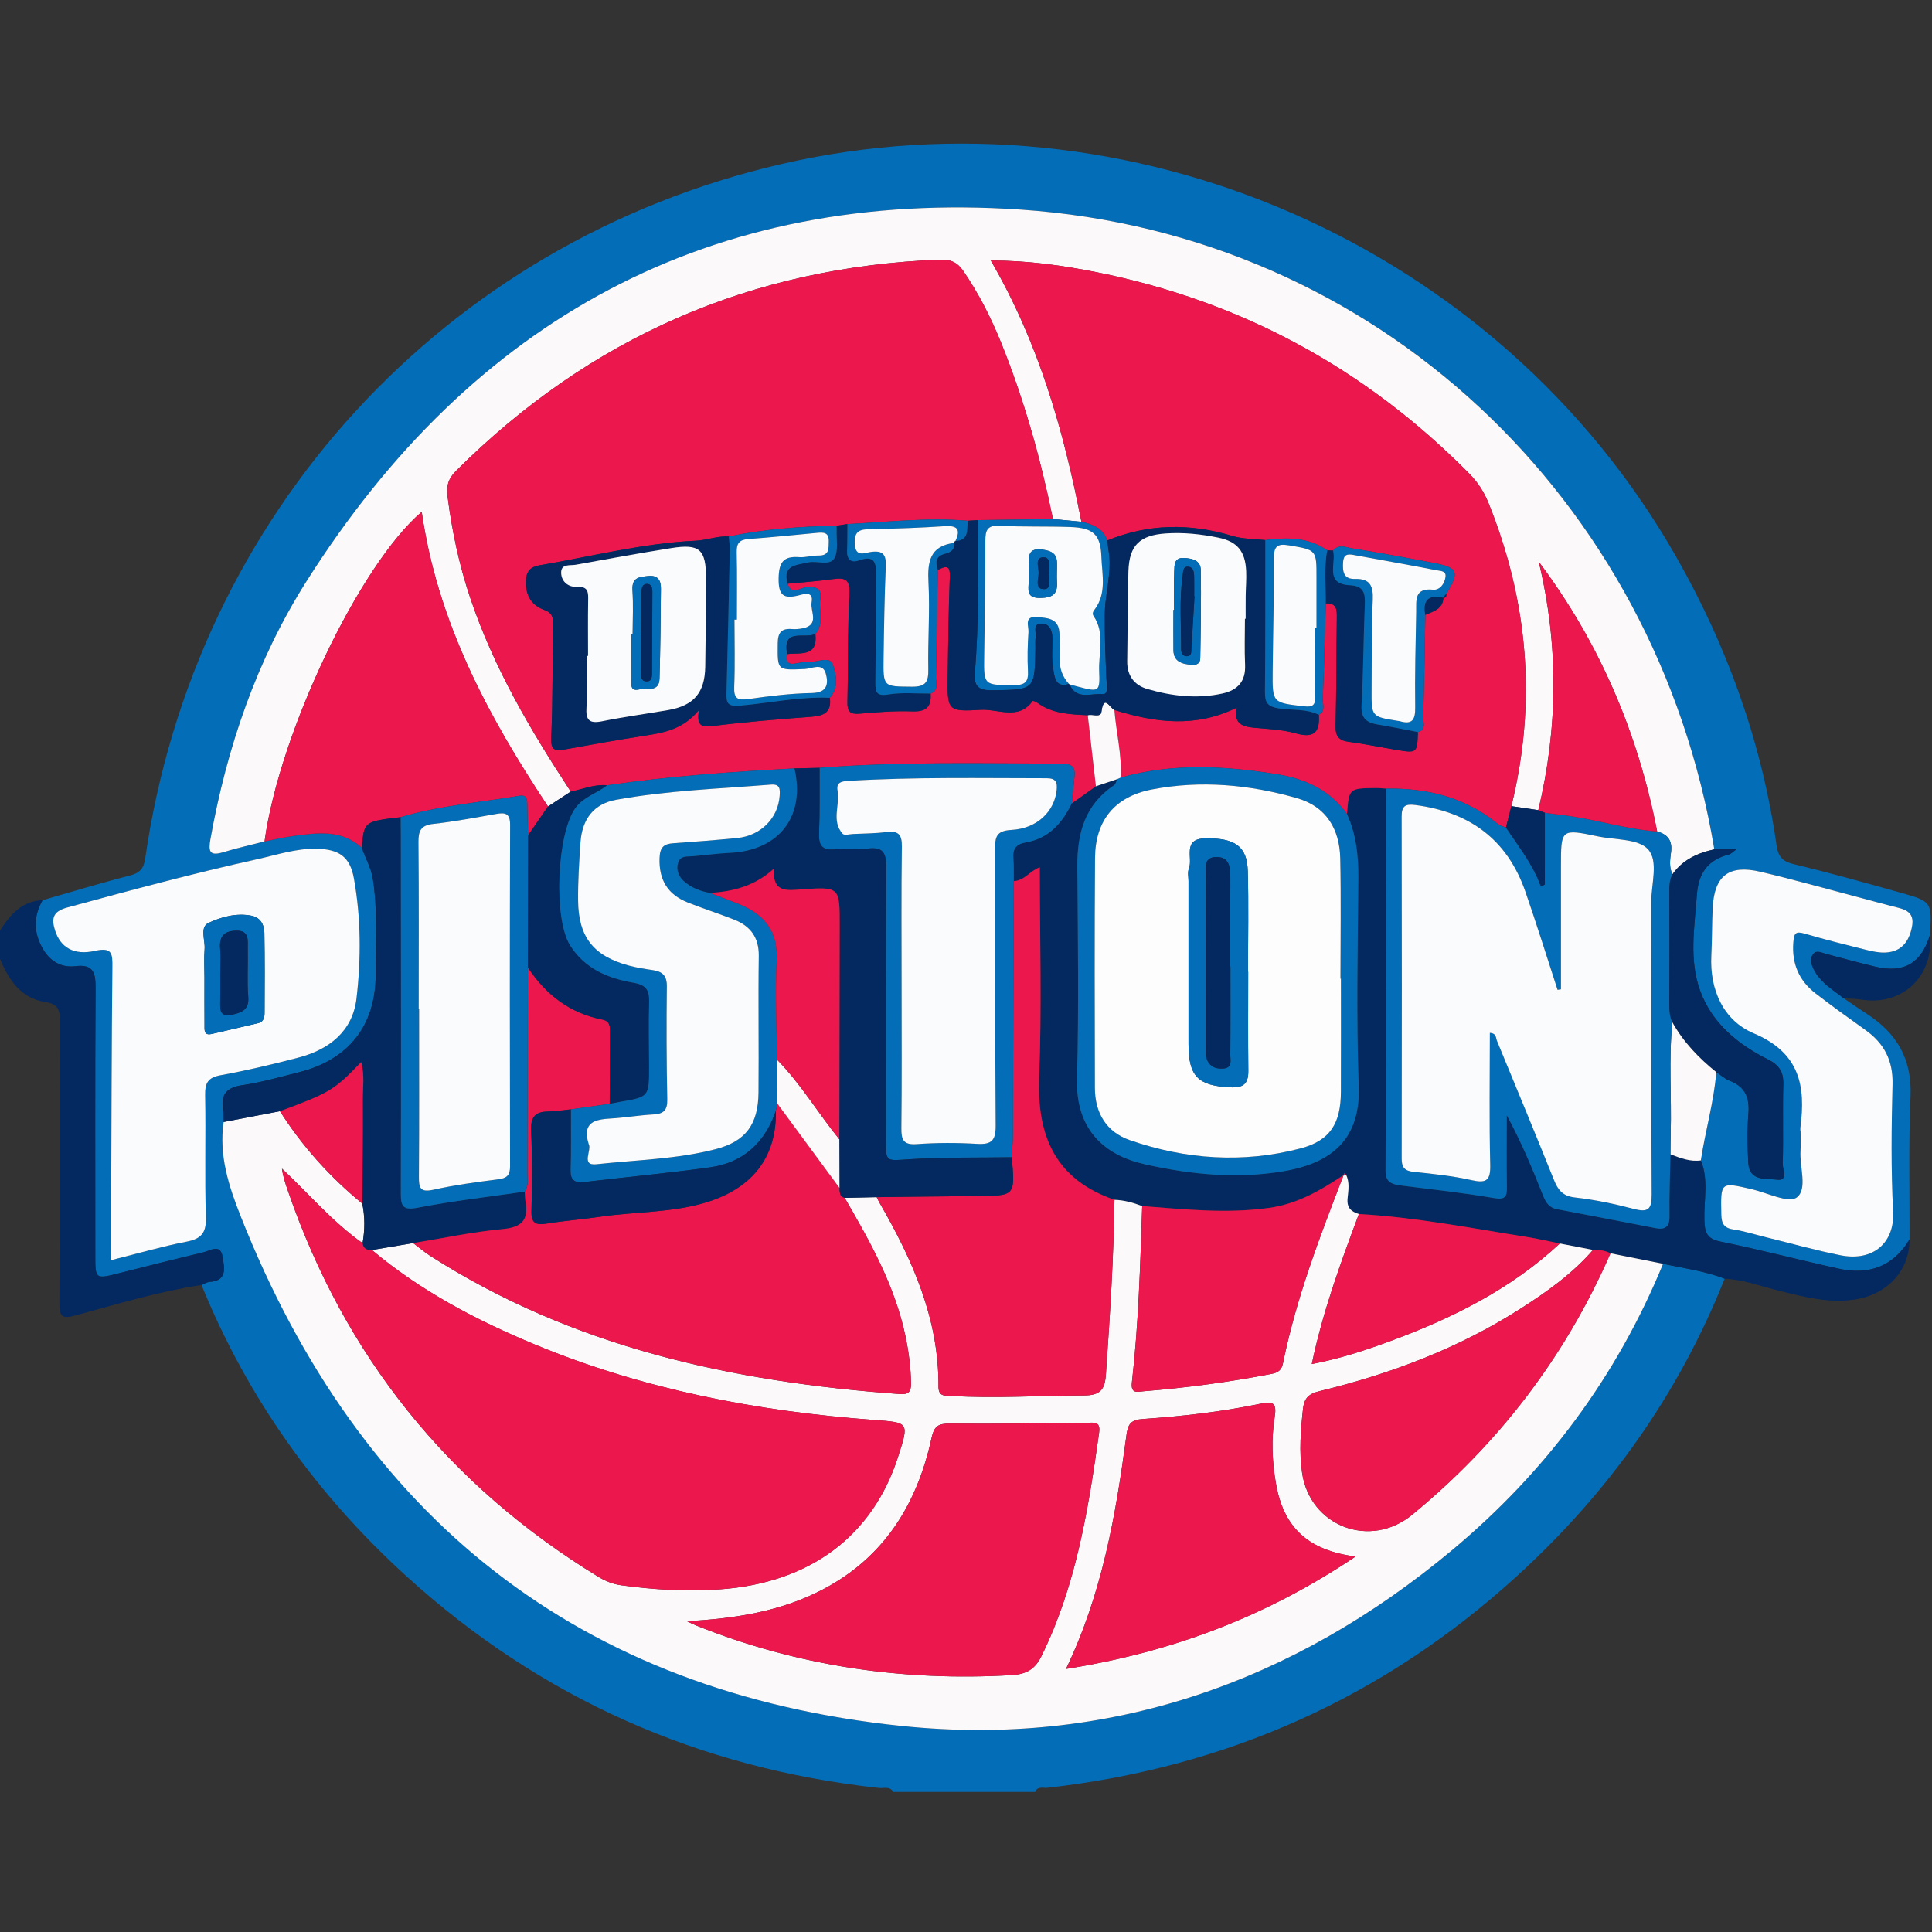 <?xml version="1.0" encoding="UTF-8" standalone="no"?>
<svg width="800px" height="800px" viewBox="0 0 800 800" version="1.1" xmlns="http://www.w3.org/2000/svg" xmlns:xlink="http://www.w3.org/1999/xlink" xmlns:sketch="http://www.bohemiancoding.com/sketch/ns">
    <rect x="0" y="0" width="800" height="800" fill="#333333" stroke="none"/>
    <!-- Generator: Sketch 3.4.4 (17249) - http://www.bohemiancoding.com/sketch -->
    <title>pistons</title>
    <desc>Created with Sketch.</desc>
    <defs></defs>
    <g id="Page-1" stroke="none" stroke-width="1" fill="none" fill-rule="evenodd" sketch:type="MSPage">
        <g id="pistons" sketch:type="MSArtboardGroup">
            <g id="Page-1" sketch:type="MSLayerGroup" transform="translate(0, 58)">
                <path d="M745.487,410.376 L745.581,410.376 C745.581,413.065 745.737,415.766 745.551,418.443 C745.081,425.154 748.583,434.325 744.027,437.814 C740.654,440.399 731.783,435.9 725.391,434.429 C712.328,431.423 712.494,431.385 712.758,444.867 C712.834,448.762 713.928,450.54 717.904,451.134 C722.474,451.817 726.93,453.254 731.437,454.359 C741.634,456.859 751.76,459.717 762.047,461.767 C775.858,464.519 784.56,456.398 783.906,443.779 C782.996,426.217 783.208,408.568 783.661,390.975 C783.914,381.14 780.204,374.052 772.472,368.524 C765.517,363.553 758.555,358.578 751.793,353.35 C744.925,348.04 741.884,341.015 742.587,332.168 C742.87,328.6 743.397,327.467 747.183,328.578 C755.614,331.054 764.152,333.178 772.682,335.302 C775.264,335.946 777.979,336.532 780.607,336.432 C787.28,336.178 790.484,331.983 791.707,325.81 C793.049,319.031 788.081,318.418 783.55,317.263 C778.814,316.056 774.11,314.731 769.383,313.489 C755.924,309.953 742.522,306.164 728.978,302.981 C715.896,299.904 709.884,304.604 709.189,317.856 C708.844,324.445 708.966,331.057 708.624,337.646 C707.876,352.054 713.768,364.641 726.163,369.875 C745.222,377.924 747.77,391.606 745.495,408.91 C745.432,409.391 745.487,409.887 745.487,410.376 M46.023,463.8 C57.301,460.98 67.156,458.098 77.192,456.162 C83.327,454.98 85.445,452.57 85.247,446.113 C84.726,429.257 85.267,412.369 84.95,395.501 C84.856,390.465 86.064,388.19 91.356,387.229 C102.154,385.266 112.868,382.724 123.493,379.948 C136.297,376.603 146.032,369.056 147.625,355.404 C149.551,338.91 149.506,322.183 146.546,305.718 C144.935,296.762 140.4,293.628 131.049,293.45 C122.612,293.292 114.679,295.973 106.596,297.76 C80.111,303.61 53.937,310.668 27.773,317.8 C21.703,319.454 21.247,322.538 22.839,327.421 C25.065,334.244 30.489,337.721 39.328,335.735 C46.537,334.116 46.587,336.988 46.531,342.516 C46.198,375.745 46.155,408.977 46.028,442.207 C46.001,449.233 46.023,456.26 46.023,463.8 M763.5,355.395 C766.662,357.532 769.785,359.728 772.991,361.794 C785.429,369.813 791.788,380.56 791.111,395.987 C790.246,415.69 790.77,435.454 790.695,455.193 C783.921,466.555 773.76,470.056 761.307,467.314 C744.943,463.71 728.718,459.451 712.307,456.093 C706.552,454.915 705.882,452.044 705.738,447.074 C705.502,438.884 707.584,430.509 704.284,422.497 C706.124,410.266 709.675,398.336 710.684,385.961 C712.508,387.158 714.192,388.72 716.181,389.486 C722.656,391.979 724.526,396.54 723.97,403.223 C723.404,410.008 723.52,416.899 723.953,423.704 C724.435,431.281 731.453,429.907 735.798,430.478 C740.668,431.119 738.114,426.133 738.183,423.927 C738.528,412.959 738.119,401.968 738.434,390.998 C738.582,385.892 736.721,383.006 732.175,380.731 C719.663,374.47 708.994,365.785 704.046,352.348 C699.305,339.468 701.683,325.949 702.632,312.593 C703.275,303.553 707.199,298.012 715.962,295.818 C716.745,295.623 717.385,294.853 719.005,293.701 L709.863,293.701 C685.608,148.128 569.815,38.831 422.87,28.807 C294.422,20.045 195.538,74.214 126.841,182.804 C106.255,215.345 93.989,251.414 87.161,289.329 C86.217,294.569 86.726,296.638 92.544,294.856 C98.136,293.143 103.868,291.884 109.54,290.425 C113.553,289.65 117.542,288.68 121.587,288.138 C131.475,286.816 141.44,285.392 149.796,293.038 C151.303,297.356 153.649,301.23 154.395,306.001 C156.445,319.125 155.512,332.265 155.556,345.392 C155.626,366.609 144.351,380.85 123.751,386.005 C115.974,387.951 108.218,390.198 100.312,391.352 C93.813,392.3 91.352,395.171 92.362,401.48 C92.63,403.153 92.529,404.885 92.598,406.589 C90.555,420.442 94.748,433.206 99.71,445.749 C149.066,570.507 240.017,642.974 373.615,656.711 C458.839,665.474 535.347,638.91 601.275,583.883 C639.981,551.575 669.429,512.134 688.643,465.31 C697.189,467.169 705.916,468.278 714.136,471.485 C695.106,519.326 665.96,560.163 628.014,594.721 C572.805,644.998 507.854,673.907 433.696,682.287 C431.952,682.483 429.637,681.468 428.624,684 L369.909,684 C368.479,681.519 365.984,682.58 363.975,682.36 C289.283,674.206 223.873,645.208 168.273,594.655 C131.076,560.833 102.449,520.798 83.441,474.088 C84.574,473.64 85.689,472.867 86.845,472.796 C94.459,472.328 92.789,466.515 92.166,462.428 C91.312,456.804 87.048,459.901 84.175,460.584 C72.554,463.346 60.968,466.264 49.388,469.193 C39.456,471.706 39.463,471.747 39.463,461.766 C39.462,424.846 39.344,387.924 39.576,351.006 C39.616,344.728 38.563,341.167 31.24,342.074 C25.709,342.76 21.104,340.295 18.164,335.572 C13.966,328.83 13.575,321.805 17.633,314.76 C29.587,311.337 41.483,307.682 53.53,304.619 C57.705,303.556 59.494,301.889 60.121,297.532 C80.61,155.027 183.895,42.271 323.356,9.982 C467.666,-23.428 620.535,43.616 693.973,172.375 C715.266,209.709 729.531,249.42 735.628,291.994 C736.251,296.352 737.806,298.645 742.522,299.778 C757.47,303.367 772.291,307.505 787.092,311.673 C799.992,315.306 799.951,315.451 799.162,329.131 C795.554,340.859 788.344,345.111 776.545,342.284 C769.696,340.643 762.897,338.788 756.089,336.981 C754.235,336.489 752.121,335.239 750.718,337.153 C749.344,339.03 749.985,341.345 751.014,343.384 C753.772,348.845 758.908,351.838 763.5,355.395" id="Fill-1" fill="#046DB7" sketch:type="MSShapeGroup"></path>
                <path d="M83.441,474.088 C65.788,476.754 48.737,481.963 31.568,486.61 C26.23,488.055 24.539,487.824 24.587,481.539 C24.881,442.667 24.637,403.79 24.854,364.917 C24.884,359.919 23.88,357.695 18.52,356.856 C8.526,355.288 3.62,347.67 0,339.064 L0,327.322 C4.232,320.825 8.976,315.048 17.632,314.76 C13.575,321.806 13.966,328.831 18.164,335.572 C21.105,340.296 25.709,342.76 31.24,342.075 C38.563,341.168 39.615,344.729 39.576,351.006 C39.345,387.925 39.461,424.846 39.463,461.766 C39.463,471.746 39.455,471.705 49.387,469.193 C60.969,466.265 72.553,463.345 84.176,460.583 C87.047,459.9 91.312,456.805 92.167,462.428 C92.788,466.516 94.459,472.327 86.846,472.795 C85.688,472.867 84.574,473.641 83.441,474.088" id="Fill-3" fill="#042860" sketch:type="MSShapeGroup"></path>
                <path d="M714.135,471.485 C705.917,468.278 697.19,467.169 688.643,465.31 C681.382,463.861 674.124,462.414 666.864,460.966 C664.602,459.77 662.153,459.526 659.653,459.554 C655.066,458.672 650.479,457.79 645.892,456.908 C641.349,455.998 636.832,454.926 632.26,454.204 C609.137,450.552 586.134,446.017 562.692,444.7 C559.537,443.708 557.62,442.173 558.003,438.24 C558.316,435.029 558.921,431.597 557.384,428.416 C557.143,428.184 556.902,427.952 556.662,427.719 C556.531,428.021 556.402,428.324 556.273,428.626 L556.374,428.556 C546.889,434.857 537.302,440.499 525.557,442.151 C507.913,444.631 490.47,442.746 472.957,441.408 C469.249,440.016 465.472,438.933 461.476,438.823 C437.214,430.437 429.338,412.716 430.3,388.12 C431.427,359.24 430.564,330.281 430.564,301.123 C426.602,302.478 424.211,306.661 419.781,306.848 C419.741,303.693 419.894,300.523 419.614,297.391 C419.266,293.504 420.898,291.505 424.653,290.871 C434.207,289.255 439.807,282.918 443.775,274.678 C447.112,272.31 450.447,269.943 453.782,267.575 C456.735,266.589 459.687,265.602 462.639,264.616 C462.216,265.473 462.024,266.678 461.335,267.135 C449.2,275.191 446.008,287.089 446.103,300.796 C446.306,330.127 446.756,359.478 445.965,388.788 C445.402,409.665 457.177,420.33 474.055,424.114 C492.927,428.346 512.078,430.255 531.361,427.014 C549.065,424.039 563.443,415.639 562.613,391.985 C561.601,363.176 562.232,334.305 562.454,305.462 C562.524,296.3 561.585,287.49 557.761,279.103 C558.593,268.422 558.593,268.412 569.732,268.313 C571.176,268.3 572.622,268.469 574.068,268.552 C573.971,321.323 573.909,374.093 573.717,426.862 C573.7,431.635 576.481,432.438 580.174,432.905 C592.964,434.522 605.799,435.892 618.494,438.076 C623.17,438.882 624.038,437.684 623.975,433.552 C623.825,423.649 623.926,413.743 623.926,403.836 C629.824,414.644 634.461,425.765 638.912,436.962 C640.06,439.846 641.366,442.077 644.722,442.707 C658.35,445.267 671.954,447.948 685.572,450.56 C689.528,451.317 691.371,450.006 691.308,445.595 C691.184,437.057 691.539,428.512 691.696,419.97 C695.753,421.497 699.791,423.128 704.282,422.498 C707.583,430.508 705.503,438.883 705.739,447.074 C705.882,452.044 706.552,454.915 712.306,456.093 C728.718,459.45 744.942,463.71 761.306,467.313 C773.76,470.057 783.92,466.556 790.696,455.192 C790.762,468.119 781.482,478.153 767.832,480.136 C757.151,481.687 747.037,479.028 736.836,476.521 C729.313,474.673 721.992,471.846 714.135,471.485" id="Fill-5" fill="#042860" sketch:type="MSShapeGroup"></path>
                <path d="M763.5,355.395 C758.909,351.838 753.771,348.845 751.015,343.385 C749.986,341.345 749.343,339.03 750.718,337.153 C752.12,335.239 754.235,336.489 756.089,336.981 C762.897,338.789 769.695,340.644 776.544,342.285 C788.345,345.111 795.555,340.859 799.161,329.131 C800.76,346.338 787.584,358.69 770.7,355.889 C768.339,355.497 765.902,355.549 763.5,355.395" id="Fill-7" fill="#042860" sketch:type="MSShapeGroup"></path>
                <path d="M441.414,633.065 C485.096,626.159 524.257,611.44 561.307,586.527 C541.375,583.929 531.518,574.344 528.359,556.384 C526.737,547.165 526.37,537.892 527.826,528.694 C528.723,523.019 527.265,522.146 521.855,523.273 C505.838,526.612 489.565,528.459 473.259,529.58 C468.202,529.928 467.049,531.672 466.417,536.411 C462.047,569.098 456.519,601.538 441.414,633.065 M284.454,613.307 C285.708,613.894 286.936,614.544 288.219,615.058 C330.191,631.875 373.765,638.266 418.841,635.634 C425.031,635.273 428.554,633.228 431.265,627.715 C445.626,598.51 450.669,566.973 455.115,535.24 C455.824,530.179 452.664,531.161 449.768,531.188 C430.96,531.352 412.149,531.653 393.342,531.48 C388.588,531.436 386.809,532.495 385.727,537.473 C379.795,564.758 366.163,586.825 340.724,600.16 C323.208,609.343 304.241,612.224 284.454,613.307 M461.476,438.824 C465.473,438.933 469.248,440.016 472.956,441.407 C472.152,465.801 471.457,490.206 468.689,514.476 C468.131,519.361 471.183,518.28 473.623,518.083 C491.39,516.643 509.031,514.287 526.54,510.896 C529.366,510.349 530.699,509.261 531.28,506.401 C536.737,479.522 546.514,454.023 556.373,428.555 L556.272,428.626 L556.855,428.665 L557.385,428.416 C558.922,431.597 558.317,435.028 558.003,438.24 C557.62,442.172 559.537,443.707 562.693,444.7 C555.151,464.842 547.744,485.025 543.189,506.823 C554.922,504.583 565.291,501.144 575.519,497.382 C601.266,487.915 625.568,475.845 645.891,456.909 C650.478,457.79 655.066,458.672 659.651,459.554 C651.077,469.454 640.506,476.934 629.595,483.914 C604.004,500.284 575.97,510.866 546.588,517.998 C542.155,519.074 540.065,520.654 539.543,525.428 C538.578,534.224 537.9,543.018 539.151,551.752 C542.329,573.939 567.243,583.616 584.782,569.205 C620.707,539.688 648.219,503.656 666.863,460.966 C674.123,462.413 681.383,463.862 688.644,465.309 C669.429,512.134 639.982,551.575 601.275,583.883 C535.347,638.91 458.839,665.475 373.615,656.712 C240.017,642.975 149.066,570.507 99.71,445.748 C94.748,433.207 90.555,420.443 92.597,406.589 C100.37,405.103 108.146,403.613 115.92,402.124 C125.204,416.723 136.635,429.409 150.009,440.362 C151.155,445.823 151.102,451.292 150.133,456.768 C137.693,447.98 127.874,436.318 116.759,425.901 C117.176,429.183 118.169,432.022 119.146,434.867 C142.775,503.65 185.662,556.958 247.708,594.886 C250.675,596.699 253.774,597.941 257.215,598.415 C270.816,600.294 284.469,601.085 298.177,600.106 C335.362,597.45 361.354,578.047 371.893,545.176 C376.486,530.848 376.472,531.057 361.761,529.966 C313.495,526.388 266.384,517.348 221.493,498.737 C197.306,488.708 174.213,476.589 154.001,459.605 C159.692,458.647 165.385,457.688 171.077,456.73 C173.397,458.481 175.612,460.395 178.051,461.96 C237.289,499.945 303.502,514.239 372.473,519.238 C376.096,519.501 377.272,518.462 377.234,514.936 C377.162,508.312 376.3,501.806 374.947,495.351 C370.572,474.471 360.332,456.162 349.755,438.002 C354.172,437.905 358.588,437.81 363.005,437.713 C363.452,438.582 363.861,439.473 364.348,440.318 C377.922,463.824 388.783,488.216 388.601,516.094 C388.573,520.364 391.192,519.857 393.878,520.022 C412.199,521.137 430.5,519.846 448.808,519.828 C455.447,519.822 457.479,517.544 457.918,511.263 C459.604,487.138 461.157,463.014 461.476,438.824" id="Fill-9" fill="#FCF9FA" sketch:type="MSShapeGroup"></path>
                <path d="M109.54,290.425 C103.869,291.884 98.137,293.143 92.543,294.856 C86.727,296.639 86.218,294.568 87.16,289.328 C93.989,251.413 106.256,215.345 126.842,182.805 C195.537,74.215 294.422,20.045 422.871,28.807 C569.815,38.83 685.609,148.128 709.861,293.702 C702.927,295.208 696.767,298.016 692.528,304.033 C691.066,301.094 691.539,297.88 691.926,294.946 C692.571,290.068 690.608,287.527 686.196,286.306 C678.206,245.356 662.244,207.968 637.167,174.614 C645.449,209.098 645.173,243.261 636.982,277.468 C633.262,276.917 629.544,276.365 625.826,275.813 C636.375,232.904 632.845,191.076 616.32,150.2 C614.451,145.58 611.878,141.652 608.375,138.107 C565.456,94.664 514.118,66.747 454.25,54.753 C440.069,51.913 425.701,49.877 410.262,49.867 C430.196,84.137 440.499,120.577 447.78,158.047 C443.857,157.676 439.935,157.303 436.014,156.932 C430.919,132.027 424.102,107.618 414.585,84.023 C410.381,73.601 405.296,63.619 398.937,54.276 C396.424,50.584 393.56,49.346 389.203,49.514 C310.993,52.54 244.273,81.743 188.844,136.971 C185.732,140.072 184.751,143.089 185.296,147.341 C187.126,161.671 190.068,175.718 194.664,189.428 C204.374,218.388 219.687,244.428 236.333,269.783 C233.196,271.836 230.061,273.891 226.924,275.945 C202.086,238.577 181.159,199.509 174.627,153.942 C148.738,175.99 115.633,245.773 109.54,290.425" id="Fill-11" fill="#FCF9FA" sketch:type="MSShapeGroup"></path>
                <path d="M84.667,346.708 C84.667,353.306 84.633,359.905 84.688,366.503 C84.704,368.36 84.341,370.86 87.538,370.156 C93.972,368.741 100.365,367.131 106.793,365.685 C109.375,365.106 109.542,363.073 109.552,361.165 C109.612,350.172 109.662,339.178 109.47,328.189 C109.41,324.816 107.769,321.886 104.122,321.176 C97.899,319.963 91.717,321.651 86.376,324.138 C82.6,325.895 85.016,331.254 84.723,334.983 C84.416,338.87 84.654,342.798 84.667,346.708 M46.023,463.8 C46.023,456.261 46.001,449.233 46.028,442.207 C46.155,408.977 46.198,375.746 46.531,342.516 C46.587,336.988 46.536,334.116 39.328,335.735 C30.489,337.722 25.065,334.243 22.839,327.421 C21.247,322.538 21.703,319.454 27.773,317.8 C53.937,310.669 80.111,303.61 106.596,297.76 C114.679,295.973 122.612,293.292 131.049,293.45 C140.4,293.628 144.936,296.761 146.546,305.72 C149.507,322.184 149.551,338.911 147.625,355.403 C146.031,369.056 136.297,376.605 123.493,379.948 C112.868,382.724 102.154,385.266 91.356,387.229 C86.064,388.19 84.856,390.467 84.95,395.501 C85.267,412.369 84.726,429.256 85.247,446.113 C85.445,452.57 83.327,454.98 77.193,456.163 C67.157,458.097 57.301,460.98 46.023,463.8" id="Fill-13" fill="#F9FBFD" sketch:type="MSShapeGroup"></path>
                <path d="M109.54,290.425 C115.633,245.773 148.738,175.99 174.627,153.942 C181.159,199.509 202.086,238.577 226.921,275.945 C224.152,279.949 221.385,283.953 218.617,287.957 C218.522,283.846 218.403,279.735 218.337,275.622 C218.301,273.342 218.35,270.962 214.996,271.533 C198.608,274.324 181.939,275.572 165.914,280.378 C150.764,282.161 150.764,282.161 149.795,293.037 C141.441,285.392 131.474,286.817 121.588,288.138 C117.542,288.68 113.554,289.65 109.54,290.425" id="Fill-15" fill="#EC174C" sketch:type="MSShapeGroup"></path>
                <path d="M745.487,410.376 C745.487,409.887 745.432,409.391 745.495,408.91 C747.77,391.606 745.222,377.924 726.163,369.875 C713.768,364.641 707.876,352.054 708.624,337.646 C708.966,331.057 708.844,324.445 709.189,317.856 C709.884,304.604 715.896,299.904 728.978,302.981 C742.522,306.164 755.924,309.953 769.383,313.489 C774.11,314.731 778.814,316.056 783.55,317.263 C788.081,318.418 793.049,319.031 791.707,325.81 C790.484,331.983 787.28,336.178 780.607,336.432 C777.979,336.532 775.264,335.946 772.682,335.302 C764.152,333.178 755.614,331.054 747.183,328.578 C743.397,327.467 742.87,328.6 742.587,332.168 C741.884,341.015 744.925,348.04 751.793,353.35 C758.555,358.578 765.517,363.553 772.472,368.524 C780.204,374.052 783.914,381.14 783.661,390.975 C783.208,408.568 782.996,426.217 783.906,443.779 C784.56,456.398 775.858,464.519 762.047,461.767 C751.76,459.717 741.634,456.859 731.437,454.359 C726.93,453.254 722.474,451.817 717.904,451.134 C713.928,450.54 712.834,448.762 712.758,444.867 C712.494,431.385 712.328,431.423 725.391,434.429 C731.783,435.9 740.654,440.399 744.027,437.814 C748.583,434.325 745.081,425.154 745.551,418.443 C745.737,415.766 745.581,413.065 745.581,410.376 L745.487,410.376" id="Fill-17" fill="#F9FBFD" sketch:type="MSShapeGroup"></path>
                <path d="M149.795,293.037 C150.764,282.162 150.764,282.162 165.914,280.377 C165.936,283.068 165.976,285.757 165.979,288.446 C166.012,337.594 166.121,386.744 165.967,435.892 C165.949,441.666 166.868,443.281 173.23,442.052 C187.794,439.238 202.579,437.561 217.274,435.422 C217.383,436.863 217.378,438.324 217.618,439.743 C218.877,447.2 216.066,450.193 208.228,450.924 C195.772,452.086 183.454,454.718 171.078,456.729 C165.386,457.687 159.693,458.647 154.001,459.606 C151.916,459.745 150.448,459.041 150.133,456.767 C151.102,451.291 151.154,445.822 150.01,440.363 C150.108,426.11 150.343,411.856 150.231,397.604 C150.19,392.515 151.078,387.285 149.563,381.772 C138.413,393.394 136.581,394.489 115.921,402.125 C108.145,403.613 100.371,405.101 92.597,406.59 C92.53,404.884 92.63,403.152 92.361,401.48 C91.351,395.17 93.814,392.299 100.311,391.351 C108.217,390.199 115.974,387.952 123.752,386.005 C144.352,380.85 155.626,366.608 155.555,345.392 C155.513,332.266 156.445,319.126 154.394,306.001 C153.648,301.229 151.304,297.357 149.795,293.037" id="Fill-19" fill="#042860" sketch:type="MSShapeGroup"></path>
                <path d="M692.524,304.037 C696.768,298.017 702.926,295.209 709.862,293.702 L719.005,293.702 C717.385,294.854 716.745,295.622 715.962,295.818 C707.199,298.011 703.275,303.554 702.632,312.594 C701.683,325.949 699.303,339.468 704.046,352.347 C708.994,365.786 719.663,374.471 732.175,380.731 C736.721,383.006 738.582,385.89 738.434,390.998 C738.119,401.969 738.528,412.96 738.183,423.927 C738.114,426.133 740.668,431.12 735.798,430.478 C731.453,429.906 724.435,431.281 723.953,423.704 C723.52,416.899 723.404,410.008 723.97,403.224 C724.526,396.541 722.656,391.979 716.181,389.487 C714.192,388.72 712.508,387.157 710.684,385.959 C703.444,380.118 697.066,373.515 692.497,365.326 C691.224,362.883 691.205,360.249 691.212,357.569 C691.252,342.307 691.246,327.044 691.218,311.782 C691.212,309.112 691.126,306.457 692.524,304.037" id="Fill-21" fill="#042860" sketch:type="MSShapeGroup"></path>
                <path d="M692.493,365.322 C697.066,373.515 703.445,380.117 710.685,385.961 C709.676,398.336 706.126,410.266 704.283,422.497 C699.79,423.128 695.753,421.498 691.696,419.973 C691.728,417.052 691.723,414.128 691.8,411.207 C692.21,395.914 690.923,380.596 692.493,365.322" id="Fill-23" fill="#FCF9FA" sketch:type="MSShapeGroup"></path>
                <path d="M236.334,269.783 C219.686,244.428 204.375,218.386 194.665,189.428 C190.069,175.718 187.125,161.671 185.295,147.341 C184.752,143.089 185.732,140.071 188.844,136.971 C244.273,81.743 310.992,52.54 389.202,49.515 C393.559,49.346 396.425,50.583 398.938,54.276 C405.296,63.619 410.381,73.601 414.585,84.023 C424.102,107.618 430.918,132.026 436.014,156.932 C425.647,157.077 415.281,157.224 404.913,157.369 C403.522,157.459 402.129,157.547 400.736,157.636 C384.075,156.21 367.507,158.149 350.908,158.997 L346.369,159.691 C331.39,159.997 316.488,161.068 301.785,164.146 C297.129,163.863 292.664,165.68 288.206,165.89 C266.165,166.926 244.888,172.41 223.305,176.1 C219.379,176.771 217.911,178.846 217.76,182.456 C217.52,188.217 219.886,192.57 225.318,194.523 C228.511,195.67 229.078,197.411 229.018,200.455 C228.708,216.064 228.957,231.692 228.254,247.279 C228.016,252.542 229.594,253.1 233.887,252.319 C244.913,250.311 255.949,248.324 267.026,246.618 C275.064,245.381 282.902,243.95 289.399,236.034 C288.488,241.92 289.913,243.267 294.716,242.667 C308.499,240.944 322.365,239.809 336.223,238.776 C341.464,238.385 344.388,236.636 343.602,230.955 C347.4,226.71 346.249,221.251 344.853,217.209 C343.572,213.5 338.384,216.311 334.945,216.096 C333.028,215.976 331.061,216.462 329.134,216.778 C325.705,217.341 325.515,215.357 325.936,212.838 C331.306,212.117 338.723,214.259 337.625,204.486 C341.42,200.1 338.914,194.835 339.639,190.021 C340.323,185.471 337.913,184.996 334.052,185.131 C331.484,185.223 327.855,188.77 326.12,183.7 C332.413,183.078 338.734,182.661 344.987,181.77 C350.378,181.001 352.072,182.258 351.739,188.284 C350.92,203.083 351.247,217.941 350.898,232.771 C350.805,236.653 352.034,237.852 355.937,237.516 C363.196,236.892 370.515,236.299 377.776,236.568 C383.528,236.779 385.743,234.657 385.332,229.191 C388.853,227.78 387.463,224.646 387.523,222.252 C387.893,207.513 388.062,192.766 388.297,178.021 C391.291,176.523 393.515,175.511 393.307,180.782 C392.758,194.69 392.596,208.615 392.42,222.534 C392.25,236.136 392.366,236.773 406.135,235.915 C413.232,235.472 421.659,240.43 427.578,232.269 C427.695,232.107 428.921,232.526 429.449,232.918 C435.718,237.576 443.078,237.808 450.414,238.158 C451.536,247.964 452.659,257.769 453.782,267.576 C450.447,269.943 447.111,272.311 443.776,274.678 C444.147,271.048 444.474,267.411 444.9,263.786 C445.37,259.79 443.942,258.218 439.654,258.212 C406.212,258.171 372.762,257.313 339.366,259.946 C335.896,260.029 332.427,260.112 328.956,260.192 C303.017,261.56 277.122,263.397 251.401,267.173 C246.138,266.652 241.336,268.797 236.334,269.783" id="Fill-25" fill="#EC174C" sketch:type="MSShapeGroup"></path>
                <path d="M447.78,158.047 C440.499,120.576 430.196,84.137 410.262,49.867 C425.702,49.877 440.069,51.913 454.249,54.753 C514.118,66.747 565.455,94.664 608.376,138.107 C611.878,141.652 614.452,145.58 616.32,150.201 C632.846,191.076 636.376,232.904 625.828,275.813 C625.081,278.76 624.332,281.708 623.582,284.653 C622.502,284.219 621.226,284.019 620.367,283.315 C606.882,272.245 591.15,268.298 574.069,268.553 C572.623,268.468 571.177,268.299 569.731,268.312 C558.593,268.411 558.593,268.422 557.762,279.104 C550.626,269.112 540.496,264.478 528.705,262.588 C507.054,259.115 485.48,257.892 464.05,263.996 C464.605,254.524 462.183,245.329 461.44,235.981 C478.236,241.234 495.002,243.5 512.141,234.996 C510.675,241.534 514.328,242.863 519.208,243.332 C525.007,243.887 530.971,244.069 536.51,245.654 C544.103,247.828 546.637,245.187 546.086,237.959 C549.003,236.429 547.645,233.695 547.729,231.508 C548.238,218.288 548.579,205.06 548.976,191.834 C553.682,191.624 553.593,194.666 553.54,198.111 C553.313,212.936 553.409,227.767 553.042,242.587 C552.935,246.925 554.427,248.648 558.609,249.193 C565.103,250.037 571.531,251.387 577.995,252.467 C586.82,253.941 586.823,253.918 587.134,245.131 C590.695,244.123 589.26,241.17 589.318,239.013 C589.706,224.881 589.934,210.745 590.214,196.61 C593.522,195.127 597.423,194.272 597.687,189.561 L597.525,189.482 C598.93,189.737 598.857,188.728 598.93,187.843 C604.438,178.893 603.739,177.031 593.744,175.12 C582.574,172.985 571.385,170.927 560.159,169.118 C557.514,168.692 554.428,167.132 551.991,169.97 C551.193,169.944 550.394,169.918 549.594,169.891 C541.721,164.4 532.925,164.465 523.945,165.642 C519.39,165.112 514.634,165.243 510.314,163.935 C492.734,158.615 475.494,158.79 458.434,165.837 C456.74,160.7 452.455,159.107 447.78,158.047" id="Fill-27" fill="#EC174C" sketch:type="MSShapeGroup"></path>
                <path d="M461.477,438.824 C461.158,463.013 459.605,487.138 457.918,511.264 C457.479,517.544 455.446,519.823 448.809,519.829 C430.501,519.845 412.198,521.137 393.879,520.021 C391.193,519.858 388.572,520.363 388.6,516.094 C388.782,488.215 377.923,463.823 364.349,440.319 C363.86,439.474 363.452,438.583 363.008,437.712 C376.925,437.557 390.84,437.362 404.757,437.252 C420.393,437.128 420.393,437.162 418.927,421.2 C419.093,418.041 419.389,414.882 419.402,411.723 C419.554,376.765 419.661,341.806 419.781,306.847 C424.211,306.662 426.602,302.477 430.563,301.124 C430.563,330.28 431.427,359.239 430.299,388.12 C429.339,412.716 437.214,430.437 461.477,438.824" id="Fill-29" fill="#EC174C" sketch:type="MSShapeGroup"></path>
                <path d="M666.863,460.966 C648.22,503.656 620.707,539.686 584.782,569.205 C567.243,583.616 542.329,573.939 539.151,551.752 C537.899,543.018 538.578,534.225 539.543,525.428 C540.065,520.655 542.156,519.074 546.587,517.998 C575.97,510.866 604.004,500.284 629.595,483.912 C640.506,476.933 651.078,469.454 659.652,459.554 C662.154,459.526 664.601,459.77 666.863,460.966" id="Fill-31" fill="#EC174C" sketch:type="MSShapeGroup"></path>
                <path d="M556.374,428.555 C546.514,454.023 536.738,479.522 531.279,506.401 C530.699,509.26 529.366,510.348 526.54,510.895 C509.031,514.287 491.389,516.643 473.623,518.082 C471.183,518.28 468.132,519.361 468.689,514.477 C471.458,490.206 472.152,465.801 472.956,441.408 C490.47,442.746 507.914,444.632 525.557,442.15 C537.301,440.499 546.888,434.857 556.374,428.555" id="Fill-33" fill="#EC174C" sketch:type="MSShapeGroup"></path>
                <path d="M646.355,351.651 C645.887,351.722 645.419,351.792 644.95,351.863 C640.525,338.306 636.305,324.679 631.629,311.209 C624.127,289.597 608.456,278.209 586.028,275.337 C581.79,274.795 580.375,275.824 580.385,280.172 C580.491,327.355 580.479,374.539 580.399,421.723 C580.391,425.399 581.633,426.852 585.361,427.239 C593.373,428.07 601.444,428.907 609.282,430.668 C615.433,432.049 617.238,430.9 617.074,424.309 C616.622,406.132 616.918,387.937 616.918,369.692 C619.692,369.871 619.362,371.787 619.857,372.986 C627.772,392.163 635.71,411.332 643.45,430.58 C645.125,434.746 647.066,437.28 652.13,437.85 C660.35,438.773 668.538,440.498 676.553,442.595 C682.449,444.138 683.964,442.772 683.926,436.64 C683.672,396.304 683.857,355.965 683.739,315.627 C683.717,308.112 686.863,298.53 682.395,293.662 C678.355,289.261 668.836,289.823 661.703,288.34 C646.363,285.152 646.355,285.19 646.355,300.771 L646.355,351.651 Z M574.068,268.553 C591.151,268.299 606.882,272.244 620.368,283.314 C621.226,284.02 622.501,284.219 623.584,284.653 C628.818,292.532 634.775,299.93 638.059,309.113 C638.6,308.828 639.143,308.543 639.687,308.258 L639.687,278.562 C642.562,278.929 645.439,279.284 648.313,279.665 C661.033,281.359 673.348,285.349 686.197,286.306 C690.608,287.527 692.572,290.068 691.926,294.945 C691.538,297.88 691.067,301.094 692.528,304.033 C691.126,306.457 691.212,309.111 691.218,311.783 C691.246,327.045 691.252,342.307 691.212,357.57 C691.205,360.25 691.224,362.883 692.497,365.327 C690.922,380.597 692.209,395.915 691.801,411.206 C691.722,414.127 691.729,417.051 691.695,419.972 C691.538,428.512 691.185,437.057 691.308,445.596 C691.372,450.006 689.527,451.317 685.571,450.56 C671.954,447.949 658.349,445.267 644.721,442.707 C641.366,442.077 640.059,439.846 638.913,436.962 C634.461,425.765 629.824,414.644 623.926,403.836 C623.926,413.743 623.825,423.649 623.974,433.552 C624.037,437.684 623.171,438.88 618.493,438.076 C605.8,435.892 592.964,434.522 580.175,432.905 C576.481,432.437 573.699,431.635 573.717,426.862 C573.909,374.093 573.971,321.322 574.068,268.553 L574.068,268.553 Z" id="Fill-35" fill="#046DB7" sketch:type="MSShapeGroup"></path>
                <path d="M555.25,347.254 L555.057,347.254 C555.057,330.637 555.333,314.014 554.965,297.404 C554.696,285.29 549.14,275.961 537.067,272.506 C517.371,266.869 497.173,265.008 476.939,268.907 C461.541,271.874 453.537,281.798 453.426,297.221 C453.196,328.98 453.291,360.742 453.369,392.502 C453.394,402.828 458.103,410.746 467.882,414.127 C491.006,422.125 514.749,423.755 538.511,417.531 C550.768,414.32 555.181,407.183 555.235,394.178 C555.298,378.537 555.25,362.895 555.25,347.254 M464.05,263.995 C485.479,257.892 507.054,259.115 528.704,262.588 C540.496,264.48 550.626,269.112 557.763,279.103 C561.585,287.489 562.524,296.299 562.454,305.462 C562.232,334.305 561.601,363.177 562.613,391.985 C563.443,415.639 549.065,424.039 531.361,427.015 C512.078,430.254 492.927,428.345 474.055,424.113 C457.177,420.329 445.402,409.665 445.965,388.789 C446.756,359.476 446.306,330.127 446.103,300.796 C446.008,287.09 449.2,275.19 461.335,267.135 C462.024,266.678 462.216,265.473 462.635,264.618 C463.104,264.411 463.577,264.204 464.05,263.995" id="Fill-37" fill="#046DB7" sketch:type="MSShapeGroup"></path>
                <path d="M645.892,456.908 C625.567,475.846 601.265,487.914 575.519,497.383 C565.291,501.144 554.922,504.584 543.189,506.824 C547.744,485.024 555.151,464.842 562.693,444.701 C586.134,446.016 609.137,450.553 632.259,454.205 C636.832,454.927 641.348,455.998 645.892,456.908" id="Fill-39" fill="#EC174C" sketch:type="MSShapeGroup"></path>
                <path d="M373.328,351.175 C373.328,370.498 373.457,389.824 373.237,409.146 C373.183,413.984 374.055,416.153 379.622,415.751 C387.898,415.154 396.27,415.149 404.554,415.644 C410.57,416.004 412.343,414.298 412.293,408.074 C411.986,369.919 412.212,331.758 412.052,293.6 C412.032,288.539 412.541,286.005 418.802,285.663 C429.5,285.079 436.591,277.988 437.536,269.225 C437.892,265.921 437.227,264.26 433.419,264.258 C406.028,264.247 378.634,263.706 351.264,265.347 C348.455,265.515 346.188,265.962 346.812,269.388 C347.898,275.352 344.094,281.938 348.96,287.293 C349.616,288.015 351.778,287.419 353.238,287.348 C357.88,287.128 362.549,287.116 367.15,286.553 C371.942,285.966 373.504,287.504 373.437,292.471 C373.171,312.036 373.327,331.606 373.328,351.175 M419.781,306.847 C419.662,341.806 419.553,376.765 419.402,411.723 C419.389,414.882 419.092,418.041 418.928,421.198 C404.794,421.414 390.624,421.117 376.532,422.022 C366.759,422.648 366.8,423.387 366.8,413.494 C366.797,375.918 366.689,338.342 366.916,300.767 C366.95,295.073 365.513,292.702 359.558,293.361 C354.972,293.868 350.267,293.265 345.669,293.711 C340.347,294.227 338.95,292.006 339.15,287.023 C339.509,278.009 339.326,268.973 339.368,259.946 C372.763,257.313 406.213,258.171 439.653,258.212 C443.942,258.218 445.369,259.79 444.899,263.786 C444.474,267.411 444.148,271.048 443.776,274.678 C439.807,282.917 434.209,289.254 424.653,290.87 C420.898,291.505 419.266,293.504 419.614,297.391 C419.894,300.523 419.741,303.694 419.781,306.847" id="Fill-41" fill="#046DB7" sketch:type="MSShapeGroup"></path>
                <path d="M464.05,263.996 C463.577,264.203 463.104,264.411 462.635,264.617 C459.687,265.602 456.734,266.589 453.782,267.576 C452.66,257.769 451.537,247.964 450.415,238.158 C452.329,237.58 455.736,239.29 456.062,236.819 C457.068,229.191 459.515,235.105 461.44,235.978 C462.184,245.33 464.605,254.524 464.05,263.996" id="Fill-43" fill="#FCF9FA" sketch:type="MSShapeGroup"></path>
                <path d="M557.384,428.416 L556.856,428.666 L556.273,428.626 C556.402,428.324 556.531,428.021 556.662,427.719 C556.903,427.952 557.143,428.184 557.384,428.416" id="Fill-45" fill="#EC174C" sketch:type="MSShapeGroup"></path>
                <path d="M150.133,456.767 C150.449,459.041 151.915,459.744 154.001,459.605 C174.213,476.589 197.305,488.708 221.493,498.737 C266.384,517.348 313.495,526.387 361.76,529.966 C376.472,531.058 376.486,530.848 371.893,545.175 C361.354,578.047 335.363,597.45 298.179,600.107 C284.469,601.086 270.816,600.294 257.214,598.416 C253.774,597.94 250.675,596.698 247.708,594.886 C185.662,556.957 142.776,503.649 119.146,434.866 C118.169,432.022 117.176,429.183 116.759,425.902 C127.874,436.318 137.693,447.98 150.133,456.767" id="Fill-47" fill="#EC174C" sketch:type="MSShapeGroup"></path>
                <path d="M171.077,456.729 C183.453,454.718 195.772,452.085 208.228,450.924 C216.067,450.193 218.876,447.199 217.618,439.744 C217.378,438.324 217.382,436.864 217.275,435.427 C219.013,433.02 218.368,430.241 218.377,427.606 C218.465,399.257 218.499,370.908 218.548,342.56 C225.977,353.824 235.924,361.527 249.375,364.171 C252.763,364.837 252.582,367.274 252.572,369.761 C252.526,379.534 252.495,389.307 252.46,399.08 C247.094,399.841 241.726,400.602 236.359,401.362 C233.213,401.676 230.072,402.207 226.922,402.254 C221.338,402.337 219.653,404.822 219.92,410.415 C220.444,421.361 220.401,432.356 220.057,443.313 C219.889,448.603 221.887,449.398 226.483,448.645 C233.69,447.463 241.002,446.932 248.228,445.857 C263.378,443.607 278.961,444.298 293.72,439.456 C312.246,433.376 321.633,420.448 321.269,401.934 C321.489,400.967 321.709,400 321.93,399.033 C330.489,410.655 339.048,422.275 347.607,433.897 C347.773,435.553 347.513,437.432 349.755,438.003 C360.332,456.161 370.572,474.471 374.947,495.35 C376.299,501.807 377.16,508.313 377.234,514.937 C377.272,518.461 376.096,519.5 372.472,519.237 C303.502,514.24 237.29,499.945 178.051,461.959 C175.612,460.394 173.397,458.48 171.077,456.729" id="Fill-49" fill="#EC174C" sketch:type="MSShapeGroup"></path>
                <path d="M284.454,613.307 C304.241,612.224 323.208,609.343 340.724,600.16 C366.163,586.825 379.795,564.758 385.726,537.473 C386.809,532.495 388.588,531.436 393.342,531.48 C412.149,531.653 430.959,531.352 449.768,531.188 C452.663,531.161 455.825,530.179 455.116,535.24 C450.669,566.971 445.626,598.51 431.265,627.714 C428.554,633.228 425.031,635.272 418.841,635.634 C373.765,638.266 330.191,631.875 288.219,615.058 C286.937,614.545 285.708,613.894 284.454,613.307" id="Fill-51" fill="#EC174C" sketch:type="MSShapeGroup"></path>
                <path d="M441.414,633.065 C456.519,601.538 462.047,569.098 466.417,536.411 C467.049,531.672 468.202,529.928 473.259,529.58 C489.565,528.459 505.838,526.612 521.855,523.273 C527.265,522.146 528.723,523.019 527.826,528.694 C526.37,537.892 526.737,547.165 528.359,556.384 C531.518,574.344 541.375,583.929 561.307,586.527 C524.257,611.44 485.096,626.159 441.414,633.065" id="Fill-53" fill="#EC174C" sketch:type="MSShapeGroup"></path>
                <path d="M349.755,438.002 C347.514,437.431 347.774,435.553 347.606,433.898 C347.587,427.186 347.568,420.474 347.551,413.761 C347.602,384.239 347.662,354.717 347.7,325.195 C347.721,309.309 347.693,309.164 332.045,310.273 C325.846,310.714 319.818,311.774 320.433,301.712 C312.355,309.033 303.467,311.153 294.039,311.74 C290.109,311.092 286.438,309.667 283.426,307.115 C281.104,305.146 279.825,302.322 280.784,299.221 C281.717,296.204 284.55,296.748 286.944,296.545 C292.032,296.116 297.101,295.381 302.194,295.152 C322.639,294.229 333.593,279.995 328.958,260.193 C332.427,260.111 335.896,260.029 339.367,259.947 C339.326,268.972 339.51,278.008 339.15,287.022 C338.95,292.005 340.348,294.226 345.669,293.711 C350.268,293.266 354.972,293.868 359.558,293.36 C365.513,292.701 366.95,295.073 366.917,300.766 C366.689,338.341 366.796,375.917 366.799,413.493 C366.801,423.386 366.759,422.648 376.533,422.021 C390.624,421.118 404.793,421.413 418.928,421.199 C420.393,437.161 420.393,437.129 404.757,437.252 C390.842,437.362 376.925,437.556 363.008,437.713 C358.589,437.809 354.172,437.905 349.755,438.002" id="Fill-55" fill="#042860" sketch:type="MSShapeGroup"></path>
                <path d="M115.921,402.125 C136.581,394.489 138.413,393.394 149.563,381.772 C151.078,387.285 150.191,392.515 150.231,397.604 C150.343,411.857 150.108,426.11 150.009,440.363 C136.634,429.41 125.205,416.724 115.921,402.125" id="Fill-57" fill="#EC174C" sketch:type="MSShapeGroup"></path>
                <path d="M686.196,286.306 C673.348,285.349 661.032,281.358 648.314,279.666 C645.44,279.283 642.561,278.929 639.69,278.562 C638.79,278.197 637.886,277.833 636.981,277.469 C645.173,243.261 645.449,209.097 637.167,174.615 C662.244,207.968 678.206,245.356 686.196,286.306" id="Fill-59" fill="#EC174C" sketch:type="MSShapeGroup"></path>
                <path d="M252.46,399.08 C252.496,389.307 252.526,379.533 252.572,369.761 C252.582,367.274 252.763,364.838 249.375,364.171 C235.925,361.528 225.977,353.825 218.548,342.562 C218.571,324.363 218.595,306.16 218.618,287.958 C221.385,283.954 224.152,279.95 226.922,275.945 C230.06,273.89 233.197,271.837 236.333,269.784 C241.337,268.797 246.138,266.653 251.398,267.175 C247.242,270.494 241.805,271.852 238.399,276.408 C230.581,286.869 229.047,322.334 236.074,333.475 C242.179,343.155 251.841,347.147 262.308,348.926 C267.905,349.878 268.917,352.313 268.783,357.158 C268.541,365.937 268.75,374.728 268.766,383.512 C268.789,396.191 268.786,396.187 256.736,398.252 C255.307,398.499 253.886,398.803 252.46,399.08" id="Fill-61" fill="#042860" sketch:type="MSShapeGroup"></path>
                <path d="M447.78,158.047 C452.455,159.107 456.74,160.7 458.431,165.833 C458.791,168.702 459.413,171.57 459.465,174.449 C459.597,181.92 457.496,189.478 457.443,196.526 C457.382,205.041 457.744,213.877 458.083,222.558 C458.176,224.934 459.297,229.712 456.56,229.42 C452.014,228.937 445.744,232.078 442.891,225.401 C444.066,225.714 445.241,226.028 446.416,226.337 C455.055,228.614 455.497,228.53 455.142,219.958 C454.826,212.321 457.688,204.294 452.844,197.1 C452.188,196.125 452.576,195.293 453.192,194.484 C458.337,187.728 456.32,179.906 456.058,172.52 C455.73,163.283 452.665,160.568 443.252,160.23 C433.49,159.878 423.699,160.215 413.948,159.709 C408.819,159.443 408.005,161.514 408.019,166.016 C408.074,181.888 407.745,197.761 407.528,213.632 C407.359,225.896 407.337,225.656 419.95,225.693 C424.595,225.706 425.882,224.203 425.652,219.811 C425.371,214.457 425.505,209.057 425.867,203.704 C426.027,201.339 423.918,197.079 429.255,197.517 C433.365,197.854 438.052,197.847 438.645,203.531 C439.024,207.16 439.026,210.859 438.842,214.51 C438.634,218.672 439.858,222.173 442.641,225.197 C436.819,227.005 436.683,222.094 436.119,218.969 C435.391,214.932 435.799,210.685 435.796,206.528 C435.795,203.243 434.728,200.187 431.202,200.216 C427.423,200.248 429.17,203.848 428.831,205.969 C428.602,207.403 428.75,208.897 428.728,210.365 C428.469,227.842 428.464,227.566 410.921,227.833 C404.944,227.924 403.209,226.07 403.685,220.35 C405.427,199.391 405.007,178.374 404.913,157.369 C415.281,157.224 425.647,157.077 436.014,156.932 C439.936,157.303 443.858,157.676 447.78,158.047" id="Fill-63" fill="#046DB7" sketch:type="MSShapeGroup"></path>
                <path d="M636.981,277.469 C637.885,277.833 638.79,278.197 639.691,278.562 C639.686,288.461 639.686,298.36 639.686,308.257 C639.143,308.542 638.6,308.827 638.059,309.113 C634.775,299.93 628.818,292.533 623.584,284.653 C624.332,281.708 625.081,278.76 625.828,275.813 C629.543,276.365 633.263,276.917 636.981,277.469" id="Fill-65" fill="#042860" sketch:type="MSShapeGroup"></path>
                <path d="M91.222,345.133 L91.193,345.133 C91.193,349.518 91.259,353.902 91.172,358.285 C91.099,361.971 92.734,362.923 96.204,362.148 C100.32,361.229 103.228,360.026 102.793,354.702 C102.26,348.17 102.752,341.559 102.594,334.988 C102.511,331.534 103.514,327.142 97.554,327.371 C92.575,327.562 90.71,330.025 91.162,334.91 C91.474,338.29 91.222,341.724 91.222,345.133 M84.66,346.708 C84.655,342.798 84.415,338.869 84.722,334.983 C85.017,331.254 82.599,325.895 86.376,324.138 C91.718,321.651 97.898,319.963 104.122,321.176 C107.769,321.886 109.41,324.816 109.469,328.189 C109.662,339.178 109.612,350.172 109.551,361.165 C109.541,363.073 109.374,365.106 106.793,365.686 C100.364,367.131 93.973,368.742 87.537,370.157 C84.34,370.86 84.703,368.36 84.688,366.503 C84.634,359.905 84.666,353.306 84.66,346.708" id="Fill-67" fill="#046DB7" sketch:type="MSShapeGroup"></path>
                <path d="M173.372,359.638 L173.546,359.638 C173.546,382.85 173.635,406.062 173.469,429.273 C173.435,433.848 173.986,435.863 179.446,434.649 C188.242,432.696 197.223,431.485 206.174,430.347 C209.73,429.895 211.215,428.843 211.204,424.997 C211.094,377.841 211.074,330.684 211.223,283.529 C211.238,278.747 209.215,278.377 205.441,279.038 C196.79,280.553 188.141,282.22 179.419,283.164 C174.255,283.722 173.23,286.025 173.275,290.742 C173.491,313.706 173.372,336.673 173.372,359.638 M218.617,287.958 C218.594,306.16 218.572,324.362 218.548,342.563 C218.5,370.908 218.464,399.258 218.376,427.607 C218.369,430.242 219.013,433.02 217.274,435.427 C202.579,437.56 187.794,439.238 173.23,442.052 C166.868,443.28 165.949,441.667 165.967,435.891 C166.121,386.743 166.012,337.595 165.979,288.447 C165.976,285.756 165.936,283.067 165.914,280.378 C181.939,275.571 198.608,274.325 214.996,271.533 C218.348,270.962 218.302,273.341 218.337,275.622 C218.403,279.735 218.522,283.846 218.617,287.958" id="Fill-69" fill="#046DB7" sketch:type="MSShapeGroup"></path>
                <path d="M243.753,415.706 C245.24,418.117 240.286,424.821 246.981,424.088 C263.463,422.287 280.218,422.01 296.349,417.835 C308.88,414.592 313.956,407.507 314.085,394.384 C314.269,375.567 313.925,356.744 314.198,337.928 C314.31,330.162 310.75,325.451 303.957,322.782 C297.602,320.282 291.076,318.218 284.739,315.68 C276.567,312.407 272.815,306.476 273.108,297.377 C273.256,292.763 274.86,291.438 278.925,291.162 C287.698,290.566 296.468,289.857 305.222,289.017 C315.02,288.077 322.235,280.761 322.837,271.492 C323.01,268.819 323.064,266.58 319.248,266.887 C297.828,268.605 276.29,269.321 255.11,273.175 C245.862,274.859 241.046,281.181 240.371,290.742 C239.804,298.775 239.303,306.843 239.374,314.888 C239.506,329.977 245.721,337.819 260.202,341.772 C263.487,342.669 266.885,343.206 270.263,343.693 C274.222,344.266 276.171,345.932 276.121,350.382 C275.942,366.022 275.979,381.669 276.296,397.305 C276.387,401.854 274.666,403.254 270.458,403.477 C264.611,403.787 258.803,404.803 252.956,405.142 C246.361,405.526 240.967,406.636 243.753,415.706 M252.46,399.08 C253.886,398.802 255.306,398.499 256.736,398.253 C268.786,396.188 268.789,396.191 268.766,383.512 C268.751,374.727 268.541,365.937 268.783,357.158 C268.917,352.314 267.907,349.879 262.308,348.926 C251.841,347.147 242.179,343.155 236.074,333.475 C229.047,322.334 230.581,286.869 238.399,276.407 C241.805,271.853 247.242,270.495 251.397,267.175 C277.122,263.397 303.017,261.561 328.956,260.193 C333.592,279.995 322.639,294.228 302.194,295.151 C297.1,295.382 292.032,296.116 286.945,296.544 C284.551,296.747 281.718,296.204 280.785,299.22 C279.825,302.322 281.105,305.146 283.425,307.114 C286.437,309.668 290.11,311.092 294.04,311.738 C297.646,313.125 301.244,314.538 304.861,315.899 C315.976,320.084 322.298,327.065 321.621,339.986 C320.911,353.537 321.64,367.164 321.742,380.757 C321.805,386.849 321.868,392.941 321.93,399.033 C321.709,400 321.489,400.967 321.269,401.938 C316.763,415.067 307.842,423.434 294.034,425.364 C276.698,427.787 259.251,429.399 241.863,431.464 C237.734,431.954 236.124,430.488 236.236,426.277 C236.454,417.976 236.337,409.667 236.359,401.362 C241.726,400.602 247.094,399.84 252.46,399.08" id="Fill-71" fill="#046DB7" sketch:type="MSShapeGroup"></path>
                <path d="M515.497,198.213 L515.801,198.213 C515.801,195.037 515.769,191.859 515.81,188.683 C515.853,185.267 516.158,181.844 516.005,178.439 C515.641,170.334 512.385,166.238 504.509,164.636 C497.325,163.172 490.016,162.366 482.646,162.89 C471.95,163.652 467.618,167.771 467.257,178.423 C466.835,190.871 466.96,203.336 466.753,215.793 C466.653,221.795 469.72,225.742 475.095,227.302 C485.262,230.253 495.678,231.478 506.206,229.162 C512.509,227.775 515.876,224.12 515.559,217.262 C515.267,210.926 515.497,204.564 515.497,198.213 M404.914,157.37 C405.008,178.374 405.428,199.39 403.685,220.349 C403.21,226.069 404.943,227.923 410.921,227.832 C428.463,227.567 428.468,227.842 428.727,210.364 C428.75,208.897 428.603,207.403 428.832,205.969 C429.171,203.848 427.423,200.248 431.202,200.217 C434.727,200.187 435.795,203.242 435.797,206.527 C435.8,210.684 435.392,214.933 436.12,218.968 C436.683,222.095 436.818,227.004 442.64,225.197 L442.891,225.399 C445.745,232.079 452.014,228.937 456.56,229.42 C459.296,229.711 458.175,224.933 458.082,222.558 C457.745,213.876 457.381,205.041 457.444,196.527 C457.495,189.477 459.597,181.919 459.464,174.449 C459.412,171.571 458.791,168.703 458.432,165.833 C475.493,158.791 492.735,158.615 510.314,163.935 C514.634,165.243 519.389,165.111 523.945,165.641 C523.92,186.572 523.995,207.503 523.79,228.433 C523.747,232.858 524.772,234.608 529.629,235.344 C535.098,236.174 540.89,235.421 546.085,237.96 C546.637,245.188 544.102,247.827 536.509,245.654 C530.972,244.069 525.006,243.887 519.208,243.331 C514.329,242.863 510.674,241.534 512.142,234.997 C495.003,243.5 478.235,241.235 461.439,235.98 C459.515,235.105 457.07,229.191 456.061,236.82 C455.735,239.29 452.328,237.58 450.414,238.158 C443.078,237.809 435.719,237.577 429.448,232.918 C428.921,232.526 427.696,232.106 427.577,232.269 C421.66,240.43 413.232,235.471 406.134,235.914 C392.365,236.774 392.249,236.136 392.421,222.535 C392.595,208.614 392.757,194.689 393.307,180.781 C393.514,175.512 391.29,176.523 388.296,178.023 C387.336,174.915 387.257,172.346 391.299,171.311 C393.39,170.775 395.508,169.723 395.053,166.811 C395.022,166.39 395.208,166.128 395.615,166.026 C401.47,165.761 400.24,161.173 400.736,157.637 C402.129,157.548 403.521,157.458 404.914,157.37" id="Fill-73" fill="#042860" sketch:type="MSShapeGroup"></path>
                <path d="M243.497,213.586 L242.967,213.586 C242.967,220.658 243.315,227.753 242.852,234.794 C242.506,240.05 243.871,241.757 249.274,240.665 C258.34,238.832 267.526,237.599 276.648,236.026 C287.243,234.198 291.83,228.921 292.021,218.114 C292.235,205.919 292.323,193.722 292.341,181.524 C292.36,169.463 289.728,167.077 277.973,168.953 C264.749,171.062 251.567,173.448 238.391,175.848 C236.049,176.275 232.194,175.307 232.367,179.333 C232.521,182.944 235.42,185.176 238.877,184.987 C243.815,184.717 243.591,187.517 243.535,190.901 C243.412,198.46 243.497,206.024 243.497,213.586 M343.6,230.957 C344.388,236.635 341.464,238.386 336.223,238.776 C322.365,239.81 308.499,240.944 294.716,242.667 C289.913,243.268 288.488,241.92 289.399,236.033 C282.902,243.949 275.064,245.381 267.026,246.619 C255.949,248.324 244.913,250.312 233.887,252.32 C229.594,253.101 228.016,252.543 228.254,247.279 C228.957,231.693 228.708,216.063 229.018,200.456 C229.078,197.412 228.511,195.67 225.318,194.523 C219.886,192.57 217.52,188.216 217.76,182.456 C217.911,178.847 219.379,176.77 223.305,176.099 C244.888,172.411 266.165,166.927 288.206,165.891 C292.664,165.681 297.129,163.862 301.788,164.145 C301.929,166.084 302.223,168.028 302.182,169.965 C301.772,189.69 301.364,209.414 300.818,229.134 C300.696,233.519 301.594,234.599 306.613,234.166 C318.938,233.103 331.139,230.383 343.6,230.957" id="Fill-75" fill="#042860" sketch:type="MSShapeGroup"></path>
                <path d="M385.331,229.19 C385.742,234.656 383.529,236.78 377.776,236.568 C370.514,236.299 363.197,236.892 355.937,237.516 C352.033,237.852 350.806,236.654 350.897,232.772 C351.248,217.941 350.921,203.082 351.738,188.284 C352.072,182.257 350.378,181.001 344.986,181.77 C338.733,182.661 332.412,183.078 326.121,183.7 C323.869,175.869 329.88,176.014 334.605,174.895 C338.295,174.02 343.537,176.499 345.475,173.155 C347.295,170.016 346.247,165.211 346.445,161.138 C346.469,160.658 346.397,160.174 346.369,159.691 C347.882,159.461 349.396,159.229 350.908,158.997 C350.864,162.663 350.911,166.333 350.751,169.994 C350.589,173.659 352.398,175.212 355.669,174.056 C362.614,171.605 362.843,175.527 362.768,180.657 C362.552,195.321 362.629,209.987 362.483,224.65 C362.445,228.458 362.852,230.4 367.813,229.572 C373.515,228.622 379.48,229.249 385.331,229.19" id="Fill-77" fill="#042860" sketch:type="MSShapeGroup"></path>
                <path d="M305.126,198.57 C304.793,198.572 304.461,198.572 304.128,198.573 C304.128,207.858 304.392,217.154 304.019,226.425 C303.822,231.33 305.438,232.101 309.955,231.457 C318.655,230.213 327.444,229.13 336.214,228.97 C342.792,228.851 343.059,224.86 341.917,220.849 C340.61,216.263 336.185,218.895 333.295,219.021 C321.701,219.528 321.952,219.705 322.052,208.366 C322.092,203.807 323.662,202.147 328,202.48 C329.447,202.592 330.956,202.457 332.383,202.171 C339.57,200.735 335.411,195.072 336.072,191.396 C336.928,186.634 332.936,187.967 330.695,188.529 C324.367,190.116 322.321,188.431 322.42,181.513 C322.517,174.94 324.276,172.199 330.914,172.704 C333.553,172.906 336.263,171.991 338.933,172.035 C343.451,172.108 343.107,169.19 343.175,166.126 C343.259,162.367 340.983,162.39 338.329,162.64 C328.838,163.529 319.354,164.517 309.849,165.205 C306.103,165.477 304.966,167.04 305.052,170.696 C305.273,179.983 305.126,189.279 305.126,198.57 M346.369,159.692 C346.397,160.174 346.469,160.658 346.445,161.138 C346.246,165.211 347.295,170.015 345.475,173.155 C343.536,176.499 338.296,174.021 334.605,174.896 C329.88,176.014 323.868,175.87 326.119,183.701 C327.855,188.77 331.485,185.222 334.052,185.132 C337.914,184.996 340.323,185.471 339.639,190.022 C338.914,194.836 341.419,200.1 337.629,204.483 C333.371,206.761 323.868,201.702 325.936,212.839 C325.515,215.356 325.704,217.342 329.133,216.778 C331.06,216.461 333.029,215.977 334.944,216.096 C338.384,216.312 343.571,213.499 344.853,217.21 C346.249,221.251 347.401,226.711 343.602,230.955 C331.14,230.384 318.939,233.103 306.613,234.166 C301.594,234.598 300.696,233.519 300.817,229.134 C301.364,209.413 301.772,189.69 302.181,169.965 C302.222,168.028 301.93,166.085 301.789,164.146 C316.487,161.068 331.391,159.996 346.369,159.692" id="Fill-79" fill="#046DB7" sketch:type="MSShapeGroup"></path>
                <path d="M385.331,229.19 C379.48,229.249 373.515,228.622 367.813,229.572 C362.852,230.4 362.445,228.458 362.483,224.65 C362.629,209.987 362.552,195.321 362.768,180.657 C362.843,175.527 362.614,171.605 355.669,174.056 C352.398,175.212 350.589,173.659 350.751,169.994 C350.911,166.333 350.864,162.663 350.908,158.997 C367.506,158.148 384.075,156.211 400.737,157.636 C400.24,161.172 401.471,165.762 395.621,166.022 C397.82,161.319 396.594,159.521 391.195,159.883 C380.961,160.57 370.696,160.921 360.439,161.099 C356.182,161.172 353.695,161.73 353.918,167.052 C354.168,172.961 358.106,170.893 360.628,170.547 C365.639,169.858 366.981,171.654 366.778,176.465 C366.247,189.156 366.044,201.864 365.87,214.567 C365.705,226.606 365.798,226.236 377.638,226.35 C383.417,226.404 384.487,224.27 384.39,219.106 C384.163,207.138 385.09,195.128 384.464,183.194 C384.01,174.579 385.036,168.107 395.053,166.81 C395.508,169.723 393.39,170.774 391.3,171.31 C387.257,172.346 387.335,174.915 388.296,178.022 C388.061,192.767 387.893,207.512 387.523,222.253 C387.462,224.646 388.853,227.78 385.331,229.19" id="Fill-81" fill="#046DB7" sketch:type="MSShapeGroup"></path>
                <path d="M325.936,212.839 C323.868,201.702 333.371,206.76 337.629,204.482 C338.723,214.258 331.307,212.118 325.936,212.839" id="Fill-83" fill="#042860" sketch:type="MSShapeGroup"></path>
                <path d="M587.135,245.132 C586.823,253.918 586.819,253.941 577.994,252.468 C571.53,251.387 565.103,250.036 558.609,249.192 C554.427,248.649 552.934,246.924 553.043,242.588 C553.41,227.767 553.312,212.937 553.539,198.112 C553.592,194.665 553.683,191.623 548.975,191.835 C549.041,184.517 548.181,177.172 549.595,169.89 C550.393,169.918 551.192,169.944 551.99,169.971 C553.425,175.204 548.308,183.815 558.903,184.32 C564.735,184.598 565.342,187.63 565.141,192.398 C564.556,206.271 564.569,220.173 563.779,234.031 C563.462,239.594 566.023,241.271 570.661,242.036 C576.172,242.946 581.645,244.09 587.135,245.132" id="Fill-85" fill="#042860" sketch:type="MSShapeGroup"></path>
                <path d="M560.454,171.783 C557.907,171.313 556.315,171.576 556.134,174.892 C555.921,178.805 556.335,181.852 561.134,181.723 C567.309,181.557 568.683,184.638 568.436,190.357 C567.902,202.788 568.027,215.249 567.946,227.698 C567.874,238.764 567.914,238.764 578.82,240.51 C579.061,240.548 579.313,240.543 579.545,240.613 C584.818,242.189 586.082,240.026 586.007,234.877 C585.819,221.705 586.186,208.525 586.42,195.35 C586.502,190.716 585.493,185.369 593.386,186.167 C596.168,186.448 598.174,183.778 598.555,180.854 C598.882,178.335 596.41,178.429 594.983,178.153 C583.493,175.935 571.968,173.885 560.454,171.783 M587.134,245.132 C581.644,244.09 576.172,242.945 570.66,242.037 C566.023,241.272 563.462,239.593 563.779,234.031 C564.569,220.172 564.555,206.271 565.141,192.398 C565.342,187.631 564.734,184.598 558.904,184.321 C548.307,183.816 553.424,175.203 551.99,169.972 C554.427,167.131 557.514,168.692 560.159,169.117 C571.385,170.927 582.574,172.985 593.744,175.121 C603.739,177.03 604.438,178.893 598.93,187.844 C598.462,188.39 597.994,188.936 597.526,189.482 C597.526,189.482 597.687,189.561 597.686,189.56 C591.692,188.199 589.021,190.358 590.214,196.609 C589.934,210.745 589.706,224.881 589.319,239.013 C589.26,241.169 590.695,244.124 587.134,245.132" id="Fill-87" fill="#046DB7" sketch:type="MSShapeGroup"></path>
                <path d="M544.563,201.85 L545.126,201.85 C545.126,195.028 545.113,188.204 545.131,181.38 C545.16,169.533 545.129,169.761 533.702,167.81 C528.677,166.953 527.462,168.422 527.485,173.295 C527.556,188.898 527.136,204.502 526.985,220.108 C526.86,233.095 526.923,232.974 539.977,234.466 C543.548,234.874 544.708,234.029 544.63,230.379 C544.429,220.873 544.563,211.36 544.563,201.85 M549.595,169.892 C548.181,177.172 549.041,184.517 548.975,191.835 C548.579,205.06 548.238,218.287 547.729,231.509 C547.644,233.696 549.003,236.427 546.086,237.96 C540.89,235.42 535.098,236.175 529.63,235.346 C524.771,234.607 523.747,232.858 523.791,228.432 C523.995,207.504 523.92,186.572 523.945,165.642 C532.925,164.465 541.719,164.399 549.595,169.892" id="Fill-89" fill="#046DB7" sketch:type="MSShapeGroup"></path>
                <path d="M590.214,196.61 C589.02,190.357 591.692,188.2 597.685,189.56 C597.423,194.272 593.522,195.128 590.214,196.61" id="Fill-91" fill="#042860" sketch:type="MSShapeGroup"></path>
                <path d="M597.526,189.482 C597.994,188.936 598.462,188.39 598.929,187.844 C598.857,188.728 598.929,189.738 597.526,189.482" id="Fill-93" fill="#042860" sketch:type="MSShapeGroup"></path>
                <path d="M646.355,351.651 L646.355,300.771 C646.355,285.19 646.363,285.152 661.703,288.34 C668.836,289.823 678.355,289.261 682.395,293.662 C686.863,298.53 683.717,308.112 683.739,315.627 C683.857,355.965 683.672,396.304 683.926,436.64 C683.964,442.772 682.449,444.138 676.553,442.595 C668.538,440.498 660.35,438.773 652.13,437.85 C647.066,437.28 645.125,434.746 643.45,430.58 C635.71,411.332 627.772,392.163 619.857,372.986 C619.362,371.787 619.692,369.871 616.918,369.692 C616.918,387.937 616.622,406.132 617.074,424.309 C617.238,430.9 615.433,432.049 609.282,430.668 C601.444,428.907 593.373,428.07 585.361,427.239 C581.633,426.852 580.391,425.399 580.399,421.723 C580.479,374.539 580.491,327.355 580.385,280.172 C580.375,275.824 581.79,274.795 586.028,275.337 C608.456,278.209 624.127,289.597 631.629,311.209 C636.305,324.679 640.525,338.306 644.95,351.863 C645.419,351.792 645.887,351.722 646.355,351.651" id="Fill-95" fill="#F9FBFD" sketch:type="MSShapeGroup"></path>
                <path d="M516.846,344.362 L516.773,344.362 C516.773,330.442 517.066,316.514 516.676,302.605 C516.39,292.436 511.327,288.949 499.089,289.155 C489.381,289.316 494.078,297.307 492.29,301.722 C491.692,303.199 492.134,305.104 492.134,306.813 C492.13,329.283 492.12,351.756 492.134,374.226 C492.143,387.757 496.086,391.567 509.4,392.233 C514.825,392.505 516.958,390.791 516.898,385.391 C516.743,371.716 516.846,358.039 516.846,344.362 M555.249,347.254 C555.249,362.895 555.299,378.537 555.234,394.178 C555.182,407.183 550.768,414.32 538.511,417.531 C514.749,423.755 491.006,422.125 467.882,414.127 C458.103,410.746 453.394,402.828 453.369,392.502 C453.292,360.742 453.196,328.98 453.426,297.221 C453.538,281.798 461.541,271.874 476.939,268.907 C497.174,265.008 517.37,266.869 537.068,272.506 C549.141,275.961 554.696,285.29 554.964,297.404 C555.333,314.014 555.057,330.637 555.057,347.254 L555.249,347.254" id="Fill-97" fill="#FDFDFE" sketch:type="MSShapeGroup"></path>
                <path d="M373.328,351.175 C373.328,331.606 373.17,312.036 373.436,292.471 C373.504,287.504 371.942,285.966 367.149,286.553 C362.549,287.116 357.879,287.128 353.239,287.348 C351.777,287.419 349.615,288.015 348.959,287.293 C344.093,281.938 347.898,275.352 346.812,269.388 C346.188,265.962 348.456,265.515 351.264,265.347 C378.634,263.706 406.028,264.247 433.419,264.258 C437.228,264.26 437.893,265.921 437.536,269.225 C436.592,277.988 429.499,285.079 418.801,285.663 C412.542,286.005 412.031,288.539 412.053,293.6 C412.212,331.758 411.987,369.919 412.293,408.074 C412.343,414.298 410.569,416.004 404.554,415.644 C396.269,415.149 387.899,415.154 379.623,415.751 C374.056,416.153 373.182,413.984 373.238,409.146 C373.457,389.824 373.328,370.498 373.328,351.175" id="Fill-99" fill="#F9FBFD" sketch:type="MSShapeGroup"></path>
                <path d="M236.359,401.362 C236.337,409.667 236.454,417.977 236.236,426.277 C236.124,430.488 237.734,431.955 241.863,431.463 C259.251,429.399 276.699,427.787 294.034,425.364 C307.842,423.434 316.763,415.066 321.269,401.938 C321.633,420.448 312.246,433.377 293.72,439.456 C278.961,444.299 263.378,443.606 248.228,445.858 C241.002,446.931 233.69,447.462 226.483,448.644 C221.887,449.398 219.889,448.604 220.057,443.312 C220.401,432.355 220.444,421.361 219.92,410.416 C219.653,404.821 221.338,402.337 226.922,402.255 C230.072,402.208 233.213,401.677 236.359,401.362" id="Fill-101" fill="#042860" sketch:type="MSShapeGroup"></path>
                <path d="M321.93,399.033 C321.867,392.942 321.805,386.849 321.742,380.756 C331.58,390.791 338.742,402.92 347.55,413.761 C347.569,420.473 347.587,427.186 347.606,433.898 C339.048,422.276 330.489,410.654 321.93,399.033" id="Fill-103" fill="#FCF9FA" sketch:type="MSShapeGroup"></path>
                <path d="M347.55,413.761 C338.742,402.92 331.58,390.792 321.742,380.756 C321.641,367.163 320.911,353.537 321.62,339.986 C322.298,327.065 315.976,320.083 304.86,315.9 C301.244,314.537 297.647,313.125 294.04,311.738 C303.467,311.153 312.355,309.033 320.433,301.712 C319.818,311.774 325.846,310.712 332.045,310.273 C347.693,309.164 347.721,309.309 347.7,325.195 C347.662,354.717 347.602,384.239 347.55,413.761" id="Fill-105" fill="#EC174C" sketch:type="MSShapeGroup"></path>
                <path d="M425.974,179.933 C425.974,180.305 425.992,181.522 425.971,182.735 C425.912,186.047 424.823,189.615 430.519,189.589 C435.31,189.565 438.005,188.404 437.68,183.126 C437.516,180.462 437.719,177.779 437.679,175.104 C437.632,172.034 436.329,170.5 432.999,169.81 C423.534,167.847 426.604,174.695 425.974,179.933 M442.64,225.196 C439.857,222.174 438.633,218.672 438.843,214.511 C439.026,210.86 439.024,207.16 438.645,203.53 C438.052,197.847 433.365,197.854 429.255,197.518 C423.919,197.079 426.028,201.338 425.868,203.703 C425.506,209.056 425.371,214.458 425.653,219.812 C425.882,224.204 424.594,225.706 419.95,225.692 C407.336,225.656 407.358,225.896 407.527,213.633 C407.746,197.761 408.073,181.889 408.019,166.017 C408.004,161.515 408.819,159.443 413.949,159.708 C423.699,160.215 433.49,159.879 443.251,160.229 C452.666,160.569 455.731,163.284 456.058,172.521 C456.32,179.906 458.338,187.727 453.192,194.485 C452.575,195.294 452.189,196.126 452.844,197.099 C457.688,204.293 454.825,212.321 455.142,219.959 C455.496,228.53 455.054,228.613 446.417,226.337 C445.242,226.027 444.066,225.714 442.891,225.4 C442.891,225.399 442.64,225.196 442.64,225.196" id="Fill-107" fill="#F9FBFD" sketch:type="MSShapeGroup"></path>
                <path d="M91.222,345.133 C91.222,341.724 91.474,338.29 91.162,334.91 C90.71,330.025 92.575,327.562 97.554,327.371 C103.514,327.142 102.511,331.534 102.594,334.988 C102.752,341.559 102.26,348.17 102.793,354.702 C103.228,360.026 100.32,361.229 96.204,362.148 C92.734,362.923 91.099,361.971 91.172,358.285 C91.259,353.902 91.193,349.518 91.193,345.133 L91.222,345.133" id="Fill-109" fill="#042860" sketch:type="MSShapeGroup"></path>
                <path d="M173.372,359.638 C173.372,336.673 173.491,313.706 173.275,290.742 C173.23,286.025 174.255,283.722 179.419,283.164 C188.141,282.22 196.79,280.553 205.441,279.038 C209.215,278.377 211.238,278.747 211.223,283.529 C211.074,330.684 211.094,377.841 211.204,424.997 C211.215,428.843 209.73,429.895 206.174,430.347 C197.223,431.485 188.242,432.696 179.446,434.649 C173.986,435.863 173.435,433.848 173.469,429.273 C173.635,406.062 173.546,382.85 173.546,359.638 L173.372,359.638" id="Fill-111" fill="#F9FBFD" sketch:type="MSShapeGroup"></path>
                <path d="M243.753,415.706 C240.967,406.636 246.361,405.526 252.956,405.142 C258.803,404.803 264.611,403.787 270.458,403.477 C274.666,403.254 276.387,401.854 276.296,397.305 C275.979,381.669 275.942,366.022 276.121,350.382 C276.171,345.932 274.222,344.266 270.263,343.693 C266.885,343.206 263.487,342.669 260.202,341.772 C245.721,337.819 239.506,329.977 239.374,314.888 C239.303,306.843 239.804,298.775 240.371,290.742 C241.046,281.181 245.862,274.859 255.11,273.175 C276.29,269.321 297.828,268.605 319.248,266.887 C323.064,266.58 323.01,268.819 322.837,271.492 C322.235,280.761 315.02,288.077 305.222,289.017 C296.468,289.857 287.698,290.566 278.925,291.162 C274.86,291.438 273.256,292.763 273.108,297.377 C272.815,306.476 276.567,312.407 284.739,315.68 C291.076,318.218 297.602,320.282 303.957,322.782 C310.75,325.451 314.31,330.162 314.198,337.928 C313.925,356.744 314.269,375.567 314.085,394.384 C313.956,407.507 308.88,414.592 296.349,417.835 C280.218,422.01 263.463,422.287 246.981,424.088 C240.286,424.821 245.24,418.117 243.753,415.706" id="Fill-113" fill="#F9FBFD" sketch:type="MSShapeGroup"></path>
                <path d="M486.161,194.545 L485.903,194.545 C485.903,200.141 485.863,205.736 485.918,211.33 C485.956,215.362 488.671,216.723 492.114,217.109 C494.295,217.352 496.942,217.685 496.997,214.443 C497.207,202.29 497.417,190.129 497.21,177.978 C497.144,174.062 493.719,173.217 490.285,173.043 C486.128,172.832 486.318,175.975 486.223,178.496 C486.02,183.839 486.161,189.195 486.161,194.545 M515.497,198.214 C515.497,204.563 515.268,210.925 515.56,217.263 C515.876,224.12 512.51,227.775 506.205,229.161 C495.678,231.479 485.262,230.253 475.095,227.303 C469.719,225.742 466.655,221.794 466.754,215.793 C466.96,203.336 466.837,190.87 467.258,178.422 C467.619,167.771 471.951,163.652 482.646,162.891 C490.016,162.365 497.325,163.172 504.508,164.634 C512.385,166.239 515.642,170.334 516.005,178.439 C516.158,181.843 515.852,185.267 515.81,188.683 C515.77,191.859 515.801,195.036 515.801,198.214 L515.497,198.214" id="Fill-115" fill="#F9FBFD" sketch:type="MSShapeGroup"></path>
                <path d="M395.052,166.81 C385.037,168.108 384.009,174.579 384.463,183.192 C385.091,195.129 384.163,207.138 384.389,219.105 C384.488,224.271 383.416,226.405 377.637,226.349 C365.799,226.236 365.705,226.606 365.871,214.567 C366.045,201.864 366.248,189.156 366.779,176.465 C366.98,171.654 365.64,169.857 360.627,170.547 C358.105,170.894 354.167,172.962 353.919,167.052 C353.694,161.73 356.182,161.172 360.438,161.099 C370.695,160.921 380.96,160.57 391.195,159.884 C396.595,159.521 397.819,161.319 395.622,166.022 C395.209,166.128 395.021,166.389 395.052,166.81" id="Fill-117" fill="#F9FBFD" sketch:type="MSShapeGroup"></path>
                <path d="M261.988,204.46 L261.488,204.46 C261.488,210.557 261.422,216.655 261.523,222.75 C261.56,224.911 260.522,228.425 264.692,227.477 C267.773,226.777 272.908,228.79 273.081,223.023 C273.456,210.592 273.557,198.153 273.664,185.716 C273.693,182.369 272.46,180.084 268.397,180.521 C264.805,180.907 261.621,181.067 261.908,186.177 C262.25,192.254 261.988,198.364 261.988,204.46 L261.988,204.46 Z M243.497,213.585 C243.497,206.023 243.412,198.461 243.536,190.9 C243.59,187.517 243.816,184.716 238.876,184.986 C235.421,185.176 232.522,182.943 232.366,179.332 C232.193,175.306 236.048,176.275 238.391,175.849 C251.566,173.448 264.748,171.063 277.974,168.952 C289.729,167.078 292.359,169.463 292.341,181.525 C292.322,193.721 292.234,205.919 292.02,218.114 C291.831,228.921 287.242,234.199 276.647,236.027 C267.527,237.599 258.341,238.833 249.275,240.665 C243.872,241.758 242.507,240.05 242.852,234.794 C243.315,227.753 242.966,220.657 242.966,213.585 L243.497,213.585 Z" id="Fill-119" fill="#F9FBFD" sketch:type="MSShapeGroup"></path>
                <path d="M305.126,198.57 C305.126,189.279 305.273,179.983 305.052,170.696 C304.966,167.04 306.103,165.477 309.849,165.205 C319.354,164.517 328.838,163.529 338.329,162.64 C340.983,162.39 343.259,162.367 343.175,166.126 C343.107,169.19 343.451,172.108 338.933,172.035 C336.263,171.991 333.553,172.906 330.914,172.704 C324.276,172.199 322.517,174.94 322.42,181.513 C322.321,188.431 324.367,190.116 330.695,188.529 C332.936,187.967 336.928,186.634 336.072,191.396 C335.411,195.072 339.57,200.735 332.383,202.171 C330.956,202.457 329.447,202.592 328,202.48 C323.662,202.147 322.092,203.807 322.052,208.366 C321.952,219.705 321.701,219.528 333.295,219.021 C336.185,218.895 340.61,216.263 341.917,220.849 C343.059,224.86 342.792,228.851 336.214,228.97 C327.444,229.13 318.655,230.213 309.955,231.457 C305.438,232.101 303.822,231.33 304.019,226.425 C304.392,217.154 304.128,207.858 304.128,198.573 C304.461,198.572 304.793,198.572 305.126,198.57" id="Fill-121" fill="#F9FBFD" sketch:type="MSShapeGroup"></path>
                <path d="M560.454,171.783 C571.968,173.885 583.493,175.935 594.983,178.153 C596.41,178.429 598.882,178.335 598.555,180.854 C598.174,183.778 596.168,186.448 593.386,186.167 C585.493,185.369 586.502,190.716 586.42,195.35 C586.186,208.525 585.819,221.705 586.007,234.877 C586.082,240.026 584.818,242.189 579.545,240.613 C579.313,240.543 579.061,240.548 578.82,240.51 C567.914,238.764 567.874,238.764 567.946,227.698 C568.027,215.249 567.902,202.788 568.436,190.357 C568.683,184.638 567.309,181.557 561.134,181.723 C556.335,181.852 555.921,178.805 556.134,174.892 C556.315,171.576 557.907,171.313 560.454,171.783" id="Fill-123" fill="#F9FBFD" sketch:type="MSShapeGroup"></path>
                <path d="M544.563,201.85 C544.563,211.36 544.429,220.873 544.63,230.379 C544.708,234.029 543.548,234.874 539.977,234.466 C526.923,232.974 526.86,233.095 526.985,220.108 C527.136,204.502 527.556,188.898 527.485,173.295 C527.462,168.422 528.677,166.953 533.702,167.81 C545.129,169.761 545.16,169.533 545.131,181.38 C545.113,188.204 545.126,195.028 545.126,201.85 L544.563,201.85" id="Fill-125" fill="#F9FBFD" sketch:type="MSShapeGroup"></path>
                <path d="M509.493,342.219 L509.438,342.219 C509.438,330.002 509.411,317.787 509.454,305.571 C509.468,301.437 509.228,296.993 503.989,296.88 C497.805,296.745 499.365,302.153 499.34,305.634 C499.18,328.844 499.255,352.055 499.262,375.267 C499.262,376.73 499.093,378.257 499.438,379.647 C500.344,383.297 502.954,384.737 506.577,384.449 C510.45,384.141 509.422,381.04 509.441,378.867 C509.549,366.652 509.493,354.435 509.493,342.219 M516.846,344.362 C516.846,358.039 516.743,371.716 516.897,385.392 C516.958,390.792 514.826,392.505 509.399,392.233 C496.086,391.567 492.144,387.756 492.136,374.226 C492.119,351.755 492.13,329.284 492.134,306.812 C492.134,305.104 491.692,303.199 492.29,301.723 C494.078,297.307 489.38,289.317 499.089,289.155 C511.327,288.949 516.39,292.435 516.676,302.606 C517.068,316.515 516.773,330.443 516.773,344.362 L516.846,344.362" id="Fill-127" fill="#046DB7" sketch:type="MSShapeGroup"></path>
                <path d="M434.515,179.644 C434.029,177.022 435.532,172.801 432.099,172.77 C428.351,172.736 430.097,176.977 430.07,179.275 C430.044,181.619 428.416,185.832 432.08,185.939 C436.027,186.054 433.653,181.731 434.515,179.644 M425.973,179.933 C426.603,174.694 423.535,167.847 432.999,169.809 C436.329,170.499 437.631,172.035 437.678,175.104 C437.719,177.778 437.517,180.463 437.68,183.127 C438.004,188.404 435.311,189.566 430.518,189.588 C424.824,189.614 425.912,186.048 425.97,182.736 C425.992,181.521 425.973,180.306 425.973,179.933" id="Fill-129" fill="#046DB7" sketch:type="MSShapeGroup"></path>
                <path d="M494.629,188.861 C494.582,188.858 494.535,188.856 494.488,188.853 C494.488,186.163 494.53,183.472 494.472,180.783 C494.433,179.043 494.215,176.96 492.224,176.678 C489.672,176.318 489.937,178.918 489.727,180.34 C488.223,190.54 489.143,200.816 489.086,211.06 C489.079,212.471 489.992,214.009 491.875,213.693 C493.451,213.429 493.252,211.913 493.324,210.763 C493.782,203.464 494.199,196.162 494.629,188.861 M486.162,194.546 C486.162,189.195 486.021,183.839 486.224,178.495 C486.319,175.975 486.127,172.832 490.284,173.042 C493.719,173.217 497.143,174.062 497.211,177.978 C497.416,190.129 497.208,202.29 496.998,214.443 C496.942,217.686 494.294,217.352 492.113,217.109 C488.672,216.723 485.956,215.361 485.917,211.33 C485.862,205.736 485.904,200.141 485.904,194.546 L486.162,194.546" id="Fill-131" fill="#046DB7" sketch:type="MSShapeGroup"></path>
                <path d="M265.653,203.817 L265.521,203.817 C265.521,209.442 265.487,215.068 265.543,220.691 C265.557,222.081 265.348,223.904 267.357,224.118 C269.833,224.381 269.982,222.454 269.993,220.696 C270.062,209.446 270.106,198.197 270.126,186.948 C270.128,185.417 269.751,183.783 267.894,183.777 C266.023,183.771 265.676,185.42 265.668,186.943 C265.631,192.568 265.653,198.193 265.653,203.817 M261.989,204.46 C261.989,198.364 262.249,192.254 261.908,186.177 C261.622,181.068 264.804,180.908 268.396,180.522 C272.459,180.084 273.692,182.37 273.665,185.716 C273.556,198.153 273.455,210.593 273.08,223.022 C272.907,228.791 267.772,226.777 264.691,227.477 C260.523,228.425 261.559,224.911 261.524,222.75 C261.421,216.655 261.487,210.556 261.487,204.46 L261.989,204.46" id="Fill-133" fill="#046DB7" sketch:type="MSShapeGroup"></path>
                <path d="M509.493,342.219 C509.493,354.435 509.549,366.652 509.441,378.867 C509.422,381.04 510.45,384.141 506.577,384.449 C502.954,384.737 500.344,383.297 499.438,379.647 C499.093,378.257 499.262,376.73 499.262,375.267 C499.255,352.055 499.18,328.844 499.34,305.634 C499.365,302.153 497.805,296.745 503.989,296.88 C509.228,296.993 509.468,301.437 509.454,305.571 C509.411,317.787 509.438,330.002 509.438,342.219 L509.493,342.219 Z" id="Fill-135" fill="#042860" sketch:type="MSShapeGroup"></path>
                <path d="M434.515,179.644 C433.653,181.731 436.027,186.054 432.08,185.939 C428.416,185.832 430.044,181.619 430.07,179.275 C430.097,176.977 428.351,172.736 432.099,172.77 C435.532,172.801 434.029,177.022 434.515,179.644" id="Fill-137" fill="#042860" sketch:type="MSShapeGroup"></path>
                <path d="M494.629,188.861 C494.199,196.162 493.782,203.464 493.324,210.763 C493.252,211.913 493.451,213.429 491.875,213.693 C489.992,214.009 489.079,212.471 489.086,211.06 C489.143,200.816 488.223,190.54 489.727,180.34 C489.937,178.918 489.672,176.318 492.224,176.678 C494.215,176.96 494.433,179.043 494.472,180.783 C494.53,183.472 494.488,186.163 494.488,188.853 C494.535,188.856 494.582,188.858 494.629,188.861" id="Fill-139" fill="#042860" sketch:type="MSShapeGroup"></path>
                <path d="M265.653,203.817 C265.653,198.193 265.631,192.568 265.668,186.943 C265.676,185.42 266.023,183.771 267.894,183.777 C269.751,183.783 270.128,185.417 270.126,186.948 C270.106,198.197 270.062,209.446 269.993,220.696 C269.982,222.454 269.833,224.381 267.357,224.118 C265.348,223.904 265.557,222.081 265.543,220.691 C265.487,215.068 265.521,209.442 265.521,203.817 L265.653,203.817" id="Fill-141" fill="#042860" sketch:type="MSShapeGroup"></path>
            </g>
        </g>
    </g>
</svg>